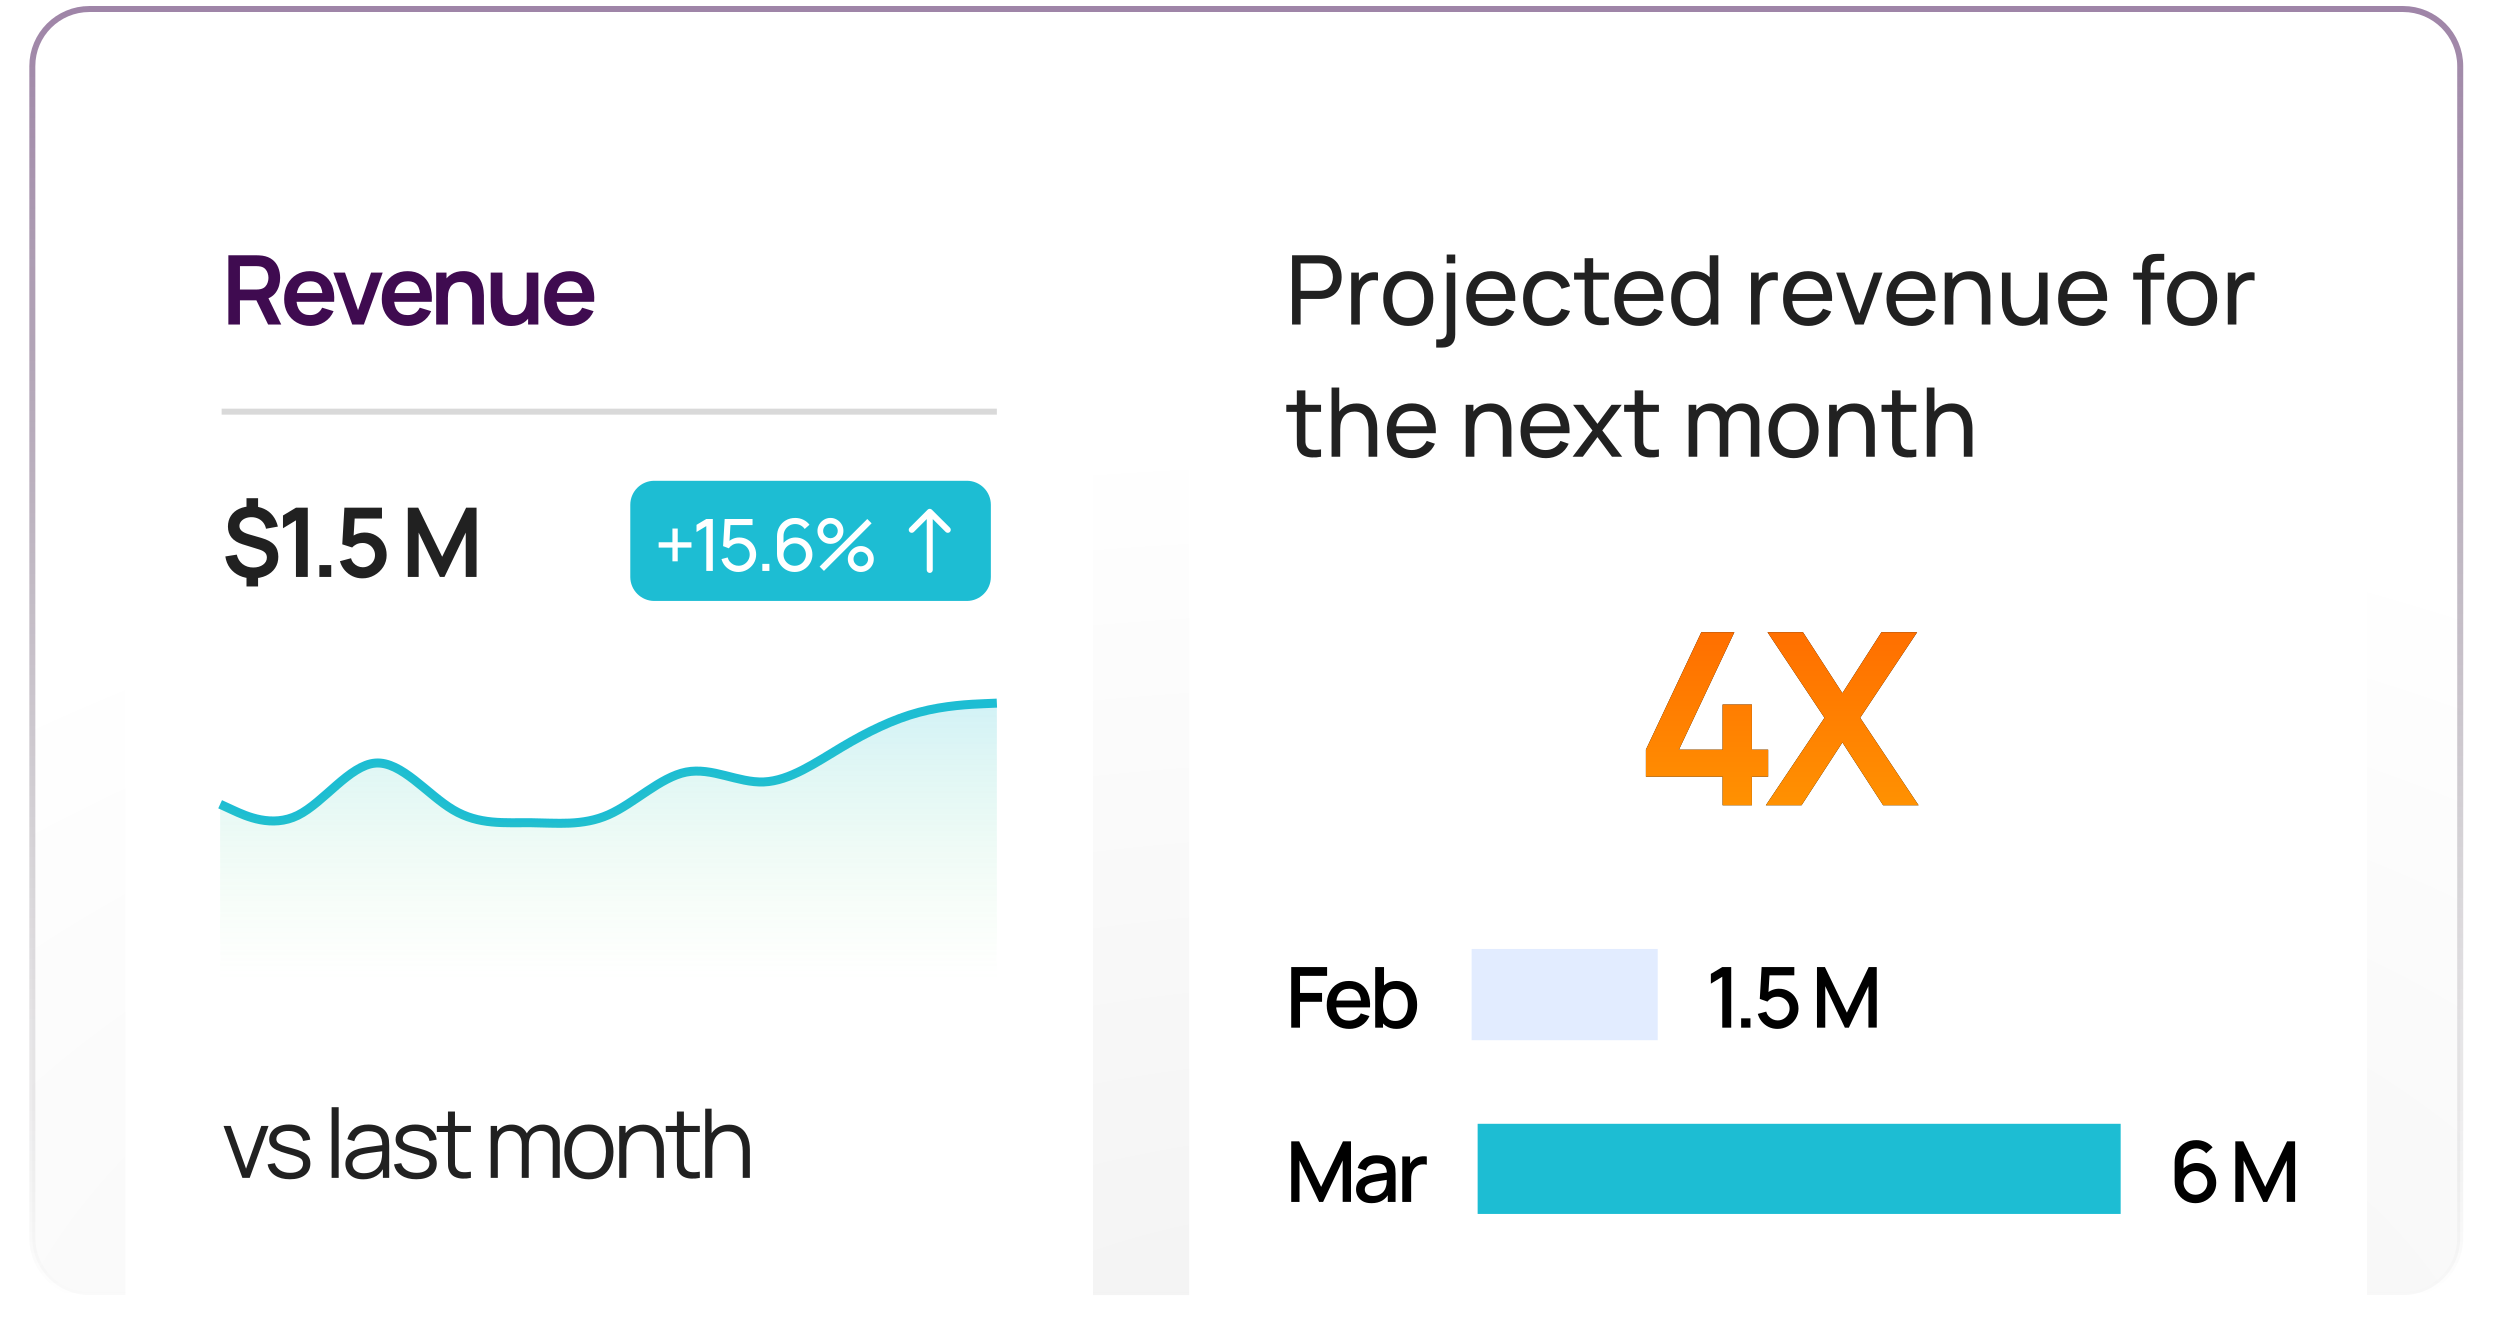 <svg width="416" height="222" viewBox="0 0 416 222" fill="none" xmlns="http://www.w3.org/2000/svg">
<g clip-path="url(#clip0_226_2)">
<path d="M399.879 1.5H14.879C9.633 1.5 5.379 5.753 5.379 11V206C5.379 211.247 9.633 215.5 14.879 215.5H399.879C405.126 215.5 409.379 211.247 409.379 206V11C409.379 5.753 405.126 1.5 399.879 1.5Z" fill="url(#paint0_radial_226_2)"/>
<path d="M399.879 1.5H14.879C9.633 1.5 5.379 5.753 5.379 11V206C5.379 211.247 9.633 215.5 14.879 215.5H399.879C405.126 215.5 409.379 211.247 409.379 206V11C409.379 5.753 405.126 1.5 399.879 1.5Z" stroke="url(#paint1_linear_226_2)"/>
<g filter="url(#filter0_d_226_2)">
<path d="M20.879 27C20.879 21.477 25.357 17 30.879 17H171.879C177.402 17 181.879 21.477 181.879 27V213H20.879V27Z" fill="white"/>
<path d="M37.999 50.001V38.48H42.76C42.871 38.48 43.016 38.486 43.191 38.496C43.367 38.502 43.53 38.518 43.679 38.544C44.346 38.646 44.895 38.867 45.328 39.209C45.765 39.55 46.087 39.982 46.295 40.505C46.509 41.022 46.615 41.598 46.615 42.233C46.615 43.171 46.378 43.979 45.904 44.657C45.429 45.328 44.701 45.745 43.719 45.904L42.895 45.977H39.928V50.001H37.999ZM44.615 50.001L42.343 45.312L44.303 44.88L46.8 50.001H44.615ZM39.928 44.176H42.679C42.786 44.176 42.906 44.171 43.039 44.16C43.173 44.15 43.295 44.129 43.407 44.096C43.727 44.017 43.978 43.875 44.16 43.672C44.346 43.47 44.477 43.24 44.551 42.984C44.632 42.728 44.672 42.478 44.672 42.233C44.672 41.987 44.632 41.736 44.551 41.48C44.477 41.219 44.346 40.987 44.16 40.785C43.978 40.582 43.727 40.441 43.407 40.361C43.295 40.328 43.173 40.31 43.039 40.304C42.906 40.294 42.786 40.288 42.679 40.288H39.928V44.176ZM51.69 50.24C50.815 50.24 50.047 50.051 49.386 49.672C48.725 49.294 48.207 48.769 47.834 48.096C47.466 47.425 47.282 46.651 47.282 45.776C47.282 44.833 47.463 44.014 47.826 43.321C48.189 42.622 48.693 42.081 49.338 41.697C49.983 41.312 50.73 41.12 51.578 41.12C52.474 41.12 53.234 41.331 53.858 41.752C54.487 42.169 54.954 42.758 55.258 43.52C55.562 44.283 55.677 45.182 55.602 46.217H53.69V45.513C53.685 44.574 53.519 43.889 53.194 43.456C52.869 43.025 52.357 42.809 51.658 42.809C50.869 42.809 50.282 43.054 49.898 43.544C49.514 44.03 49.322 44.742 49.322 45.681C49.322 46.555 49.514 47.233 49.898 47.712C50.282 48.193 50.842 48.432 51.578 48.432C52.053 48.432 52.461 48.328 52.802 48.12C53.149 47.907 53.415 47.6 53.602 47.2L55.506 47.776C55.175 48.555 54.663 49.16 53.97 49.593C53.282 50.025 52.522 50.24 51.69 50.24ZM48.714 46.217V44.761H54.658V46.217H48.714ZM58.611 50.001L55.474 41.361H57.403L59.578 47.624L61.746 41.361H63.682L60.547 50.001H58.611ZM67.934 50.24C67.059 50.24 66.291 50.051 65.63 49.672C64.968 49.294 64.451 48.769 64.078 48.096C63.71 47.425 63.526 46.651 63.526 45.776C63.526 44.833 63.707 44.014 64.07 43.321C64.432 42.622 64.936 42.081 65.582 41.697C66.227 41.312 66.974 41.12 67.822 41.12C68.718 41.12 69.478 41.331 70.102 41.752C70.731 42.169 71.198 42.758 71.502 43.52C71.806 44.283 71.92 45.182 71.846 46.217H69.934V45.513C69.928 44.574 69.763 43.889 69.438 43.456C69.112 43.025 68.6 42.809 67.902 42.809C67.112 42.809 66.526 43.054 66.142 43.544C65.758 44.03 65.566 44.742 65.566 45.681C65.566 46.555 65.758 47.233 66.142 47.712C66.526 48.193 67.086 48.432 67.822 48.432C68.296 48.432 68.704 48.328 69.046 48.12C69.392 47.907 69.659 47.6 69.846 47.2L71.75 47.776C71.419 48.555 70.907 49.16 70.214 49.593C69.526 50.025 68.766 50.24 67.934 50.24ZM64.958 46.217V44.761H70.902V46.217H64.958ZM78.572 50.001V45.84C78.572 45.569 78.554 45.267 78.516 44.937C78.479 44.606 78.391 44.288 78.252 43.984C78.119 43.675 77.916 43.422 77.644 43.224C77.378 43.027 77.015 42.928 76.556 42.928C76.311 42.928 76.068 42.968 75.828 43.048C75.588 43.129 75.37 43.267 75.172 43.465C74.98 43.657 74.826 43.923 74.708 44.264C74.591 44.6 74.532 45.032 74.532 45.56L73.388 45.072C73.388 44.337 73.53 43.67 73.812 43.072C74.1 42.475 74.522 42.001 75.076 41.648C75.631 41.291 76.314 41.112 77.124 41.112C77.764 41.112 78.292 41.219 78.708 41.432C79.124 41.646 79.455 41.918 79.7 42.248C79.946 42.579 80.127 42.931 80.244 43.304C80.362 43.678 80.436 44.032 80.468 44.368C80.506 44.699 80.524 44.968 80.524 45.176V50.001H78.572ZM72.58 50.001V41.361H74.3V44.041H74.532V50.001H72.58ZM85.052 50.248C84.412 50.248 83.884 50.142 83.468 49.928C83.052 49.715 82.721 49.443 82.476 49.112C82.231 48.782 82.049 48.43 81.932 48.056C81.815 47.683 81.737 47.331 81.7 47.001C81.668 46.664 81.652 46.392 81.652 46.184V41.361H83.604V45.52C83.604 45.787 83.623 46.089 83.66 46.425C83.697 46.755 83.783 47.075 83.916 47.385C84.055 47.688 84.257 47.939 84.524 48.136C84.796 48.334 85.161 48.432 85.62 48.432C85.865 48.432 86.108 48.392 86.348 48.312C86.588 48.233 86.804 48.096 86.996 47.904C87.193 47.707 87.351 47.438 87.468 47.096C87.585 46.755 87.644 46.323 87.644 45.8L88.788 46.288C88.788 47.025 88.644 47.691 88.356 48.288C88.073 48.886 87.655 49.363 87.1 49.721C86.545 50.072 85.863 50.248 85.052 50.248ZM87.876 50.001V47.321H87.644V41.361H89.58V50.001H87.876ZM94.956 50.24C94.081 50.24 93.313 50.051 92.652 49.672C91.99 49.294 91.473 48.769 91.1 48.096C90.732 47.425 90.548 46.651 90.548 45.776C90.548 44.833 90.729 44.014 91.092 43.321C91.454 42.622 91.958 42.081 92.604 41.697C93.249 41.312 93.996 41.12 94.844 41.12C95.74 41.12 96.5 41.331 97.124 41.752C97.753 42.169 98.22 42.758 98.524 43.52C98.828 44.283 98.942 45.182 98.868 46.217H96.956V45.513C96.95 44.574 96.785 43.889 96.46 43.456C96.134 43.025 95.622 42.809 94.924 42.809C94.134 42.809 93.548 43.054 93.164 43.544C92.78 44.03 92.588 44.742 92.588 45.681C92.588 46.555 92.78 47.233 93.164 47.712C93.548 48.193 94.108 48.432 94.844 48.432C95.318 48.432 95.726 48.328 96.068 48.12C96.414 47.907 96.681 47.6 96.868 47.2L98.772 47.776C98.441 48.555 97.929 49.16 97.236 49.593C96.548 50.025 95.788 50.24 94.956 50.24ZM91.98 46.217V44.761H97.924V46.217H91.98Z" fill="#3F0B50"/>
<path d="M36.879 64.5H165.879" stroke="#D9D9D9"/>
<path d="M41.016 93.593V91.697H42.944V93.593H41.016ZM41.016 80.793V78.897H42.944V80.793H41.016ZM42.024 92.24C41.213 92.24 40.488 92.091 39.848 91.793C39.208 91.493 38.682 91.073 38.272 90.528C37.866 89.984 37.608 89.34 37.496 88.593L39.4 88.288C39.549 88.945 39.869 89.468 40.36 89.856C40.856 90.24 41.448 90.433 42.136 90.433C42.797 90.433 43.341 90.278 43.768 89.969C44.194 89.653 44.408 89.257 44.408 88.776C44.408 88.441 44.306 88.168 44.104 87.96C43.901 87.748 43.576 87.572 43.128 87.433L40.352 86.569C38.736 86.067 37.928 85.085 37.928 83.624C37.928 82.942 38.09 82.347 38.416 81.841C38.746 81.329 39.21 80.936 39.808 80.665C40.405 80.387 41.109 80.251 41.92 80.257C42.672 80.262 43.341 80.398 43.928 80.665C44.52 80.931 45.01 81.316 45.4 81.817C45.794 82.317 46.074 82.921 46.24 83.624L44.264 83.984C44.189 83.606 44.042 83.272 43.824 82.984C43.605 82.697 43.33 82.472 43 82.312C42.669 82.153 42.301 82.067 41.896 82.056C41.506 82.052 41.157 82.112 40.848 82.24C40.538 82.364 40.293 82.54 40.112 82.769C39.93 82.993 39.84 83.246 39.84 83.528C39.84 83.844 39.965 84.112 40.216 84.337C40.472 84.561 40.874 84.752 41.424 84.912L43.496 85.513C44.493 85.8 45.21 86.192 45.648 86.689C46.09 87.18 46.312 87.832 46.312 88.648C46.312 89.364 46.133 89.99 45.776 90.528C45.418 91.067 44.917 91.489 44.272 91.793C43.626 92.091 42.877 92.24 42.024 92.24ZM49.246 92.001V82.585L47.087 83.904V81.776L49.246 80.481H51.215V92.001H49.246ZM53.142 92.001V90.025H55.117V92.001H53.142ZM60.297 92.24C59.71 92.24 59.163 92.121 58.657 91.88C58.15 91.635 57.713 91.299 57.345 90.873C56.982 90.445 56.721 89.95 56.561 89.385L58.417 88.888C58.492 89.198 58.627 89.465 58.825 89.689C59.028 89.912 59.262 90.085 59.529 90.209C59.801 90.332 60.081 90.392 60.369 90.392C60.742 90.392 61.084 90.302 61.393 90.121C61.702 89.939 61.947 89.697 62.129 89.392C62.31 89.084 62.401 88.742 62.401 88.368C62.401 87.996 62.307 87.656 62.121 87.353C61.94 87.043 61.694 86.8 61.385 86.624C61.075 86.444 60.737 86.353 60.369 86.353C59.926 86.353 59.558 86.433 59.265 86.593C58.977 86.752 58.755 86.924 58.601 87.105L56.953 86.576L57.305 80.481H63.561V82.288H58.337L59.057 81.609L58.801 85.849L58.449 85.416C58.748 85.144 59.094 84.942 59.489 84.808C59.883 84.675 60.265 84.609 60.633 84.609C61.353 84.609 61.99 84.773 62.545 85.105C63.105 85.43 63.542 85.876 63.857 86.441C64.177 87.005 64.337 87.648 64.337 88.368C64.337 89.088 64.15 89.742 63.777 90.329C63.404 90.909 62.91 91.374 62.297 91.721C61.689 92.067 61.022 92.24 60.297 92.24ZM67.859 92.001V80.481H69.595L73.579 88.641L77.563 80.481H79.299V92.001H77.499V84.617L73.963 92.001H73.195L69.667 84.617V92.001H67.859Z" fill="#212121"/>
<path d="M160.879 76H108.879C106.67 76 104.879 77.791 104.879 80V92C104.879 94.209 106.67 96 108.879 96H160.879C163.088 96 164.879 94.209 164.879 92V80C164.879 77.791 163.088 76 160.879 76Z" fill="#1DBDD3"/>
<path d="M111.891 89.41V87.118H109.599V86.236H111.891V83.95H112.773V86.236H115.059V87.118H112.773V89.41H111.891ZM117.528 91V83.542L115.902 84.526V83.332L117.528 82.36H118.614V91H117.528ZM122.853 91.18C122.409 91.18 121.995 91.088 121.611 90.904C121.231 90.72 120.905 90.468 120.633 90.148C120.365 89.824 120.173 89.452 120.057 89.032L121.083 88.756C121.155 89.04 121.283 89.286 121.467 89.494C121.651 89.698 121.865 89.858 122.109 89.974C122.357 90.086 122.615 90.142 122.883 90.142C123.235 90.142 123.551 90.058 123.831 89.89C124.115 89.718 124.339 89.492 124.503 89.212C124.667 88.928 124.749 88.618 124.749 88.282C124.749 87.934 124.663 87.62 124.491 87.34C124.323 87.056 124.097 86.832 123.813 86.668C123.529 86.504 123.219 86.422 122.883 86.422C122.503 86.422 122.177 86.502 121.905 86.662C121.637 86.818 121.425 87.01 121.269 87.238L120.321 86.878L120.585 82.36H125.223V83.374H121.101L121.575 82.93L121.353 86.548L121.119 86.242C121.359 85.986 121.645 85.788 121.977 85.648C122.313 85.508 122.655 85.438 123.003 85.438C123.539 85.438 124.019 85.564 124.443 85.816C124.867 86.064 125.203 86.404 125.451 86.836C125.699 87.264 125.823 87.746 125.823 88.282C125.823 88.814 125.687 89.3 125.415 89.74C125.143 90.176 124.781 90.526 124.329 90.79C123.881 91.05 123.389 91.18 122.853 91.18ZM126.85 91V89.824H128.026V91H126.85ZM132.238 91.18C131.69 91.18 131.192 91.048 130.744 90.784C130.3 90.52 129.946 90.16 129.682 89.704C129.422 89.244 129.292 88.726 129.292 88.15V85.276C129.292 84.672 129.422 84.138 129.682 83.674C129.946 83.206 130.306 82.842 130.762 82.582C131.222 82.318 131.746 82.186 132.334 82.186C132.81 82.186 133.252 82.284 133.66 82.48C134.072 82.672 134.418 82.95 134.698 83.314L133.9 84.022C133.728 83.77 133.504 83.57 133.228 83.422C132.952 83.274 132.654 83.2 132.334 83.2C131.954 83.2 131.616 83.292 131.32 83.476C131.028 83.656 130.798 83.896 130.63 84.196C130.462 84.492 130.378 84.812 130.378 85.156V86.89L130.144 86.626C130.396 86.266 130.716 85.978 131.104 85.762C131.492 85.546 131.912 85.438 132.364 85.438C132.9 85.438 133.38 85.564 133.804 85.816C134.232 86.068 134.568 86.41 134.812 86.842C135.06 87.27 135.184 87.752 135.184 88.288C135.184 88.824 135.05 89.31 134.782 89.746C134.514 90.182 134.156 90.53 133.708 90.79C133.264 91.05 132.774 91.18 132.238 91.18ZM132.238 90.148C132.582 90.148 132.896 90.066 133.18 89.902C133.464 89.734 133.688 89.51 133.852 89.23C134.02 88.946 134.104 88.632 134.104 88.288C134.104 87.944 134.02 87.63 133.852 87.346C133.688 87.062 133.464 86.838 133.18 86.674C132.9 86.506 132.588 86.422 132.244 86.422C131.9 86.422 131.586 86.506 131.302 86.674C131.022 86.838 130.798 87.062 130.63 87.346C130.462 87.63 130.378 87.944 130.378 88.288C130.378 88.628 130.46 88.94 130.624 89.224C130.792 89.504 131.016 89.728 131.296 89.896C131.58 90.064 131.894 90.148 132.238 90.148ZM137.105 91L136.385 90.28L144.317 82.36L145.037 83.08L137.105 91ZM143.237 91.18C142.841 91.18 142.479 91.084 142.151 90.892C141.827 90.696 141.567 90.436 141.371 90.112C141.175 89.784 141.077 89.42 141.077 89.02C141.077 88.628 141.177 88.268 141.377 87.94C141.577 87.612 141.841 87.35 142.169 87.154C142.497 86.958 142.853 86.86 143.237 86.86C143.633 86.86 143.995 86.958 144.323 87.154C144.651 87.346 144.911 87.606 145.103 87.934C145.299 88.258 145.397 88.62 145.397 89.02C145.397 89.42 145.299 89.784 145.103 90.112C144.911 90.436 144.651 90.696 144.323 90.892C143.995 91.084 143.633 91.18 143.237 91.18ZM143.237 90.238C143.457 90.238 143.659 90.182 143.843 90.07C144.031 89.958 144.179 89.81 144.287 89.626C144.399 89.442 144.455 89.24 144.455 89.02C144.455 88.8 144.399 88.598 144.287 88.414C144.179 88.226 144.031 88.078 143.843 87.97C143.659 87.858 143.457 87.802 143.237 87.802C143.017 87.802 142.815 87.858 142.631 87.97C142.447 88.078 142.299 88.226 142.187 88.414C142.075 88.598 142.019 88.8 142.019 89.02C142.019 89.24 142.075 89.442 142.187 89.626C142.299 89.81 142.447 89.958 142.631 90.07C142.815 90.182 143.017 90.238 143.237 90.238ZM138.185 86.5C137.789 86.5 137.427 86.404 137.099 86.212C136.771 86.016 136.509 85.756 136.313 85.432C136.121 85.104 136.025 84.74 136.025 84.34C136.025 83.948 136.125 83.588 136.325 83.26C136.525 82.932 136.789 82.67 137.117 82.474C137.445 82.278 137.801 82.18 138.185 82.18C138.581 82.18 138.941 82.278 139.265 82.474C139.593 82.666 139.855 82.926 140.051 83.254C140.247 83.578 140.345 83.94 140.345 84.34C140.345 84.74 140.247 85.104 140.051 85.432C139.855 85.756 139.593 86.016 139.265 86.212C138.941 86.404 138.581 86.5 138.185 86.5ZM138.185 85.558C138.405 85.558 138.607 85.502 138.791 85.39C138.979 85.278 139.127 85.13 139.235 84.946C139.347 84.762 139.403 84.56 139.403 84.34C139.403 84.12 139.347 83.918 139.235 83.734C139.127 83.546 138.979 83.398 138.791 83.29C138.607 83.178 138.405 83.122 138.185 83.122C137.965 83.122 137.763 83.178 137.579 83.29C137.395 83.398 137.247 83.546 137.135 83.734C137.023 83.918 136.967 84.12 136.967 84.34C136.967 84.56 137.023 84.762 137.135 84.946C137.247 85.13 137.395 85.278 137.579 85.39C137.763 85.502 137.965 85.558 138.185 85.558Z" fill="white"/>
<path d="M151.359 83.81L154.356 80.813C154.533 80.636 154.811 80.62 155.006 80.765L155.062 80.813L158.066 83.809C158.261 84.005 158.262 84.321 158.066 84.517C157.889 84.694 157.611 84.711 157.416 84.566L157.359 84.517L155.211 82.373V90.837C155.211 91.09 155.023 91.299 154.779 91.332L154.711 91.337C154.458 91.337 154.249 91.149 154.216 90.904L154.211 90.837V82.371L152.066 84.517C151.889 84.694 151.611 84.711 151.415 84.565L151.359 84.517C151.182 84.339 151.166 84.062 151.311 83.866L151.359 83.81Z" fill="white"/>
<path d="M36.629 129.826L38.784 130.818C40.938 131.81 45.246 133.794 49.554 131.669C53.863 129.544 58.171 123.309 62.479 122.976C66.788 122.642 71.096 128.211 75.404 130.764C79.713 133.318 84.021 132.858 88.329 132.898C92.638 132.939 96.946 133.481 101.254 131.576C105.563 129.671 109.871 125.319 114.179 124.475C118.488 123.631 122.796 126.295 127.104 126.115C131.413 125.934 135.721 122.91 140.029 120.342C144.338 117.775 148.646 115.665 152.954 114.518C157.263 113.37 161.571 113.185 163.725 113.093L165.879 113" stroke="#1DBDD3" stroke-width="1.5"/>
<path d="M38.784 130.749L36.629 129.761V159H165.879V113L163.725 113.092C161.571 113.184 157.263 113.369 152.954 114.512C148.646 115.655 144.338 117.757 140.029 120.314C135.721 122.871 131.413 125.884 127.104 126.064C122.796 126.244 118.488 123.59 114.179 124.43C109.871 125.271 105.563 129.606 101.254 131.504C96.946 133.402 92.638 132.862 88.329 132.821C84.021 132.781 79.713 133.24 75.404 130.696C71.096 128.152 66.788 122.605 62.479 122.937C58.171 123.269 53.863 129.48 49.554 131.597C45.246 133.714 40.938 131.738 38.784 130.749Z" fill="url(#paint2_linear_226_2)"/>
<path d="M40.335 192L37.199 183.36H38.391L40.943 190.464L43.479 183.36H44.687L41.551 192H40.335ZM48.236 192.232C47.222 192.232 46.388 192.013 45.732 191.576C45.081 191.139 44.681 190.531 44.532 189.752L45.732 189.552C45.86 190.043 46.15 190.435 46.604 190.728C47.062 191.016 47.628 191.16 48.3 191.16C48.956 191.16 49.473 191.024 49.852 190.752C50.23 190.475 50.42 190.099 50.42 189.624C50.42 189.357 50.358 189.141 50.236 188.976C50.118 188.805 49.876 188.648 49.508 188.504C49.14 188.36 48.59 188.189 47.86 187.992C47.076 187.779 46.462 187.565 46.02 187.352C45.577 187.139 45.262 186.893 45.076 186.616C44.889 186.333 44.796 185.989 44.796 185.584C44.796 185.093 44.934 184.664 45.212 184.296C45.489 183.923 45.873 183.635 46.364 183.432C46.854 183.224 47.425 183.12 48.076 183.12C48.726 183.12 49.308 183.227 49.82 183.44C50.337 183.648 50.753 183.941 51.068 184.32C51.382 184.699 51.569 185.139 51.628 185.64L50.428 185.856C50.348 185.349 50.094 184.949 49.668 184.656C49.246 184.357 48.71 184.203 48.06 184.192C47.446 184.176 46.948 184.293 46.564 184.544C46.18 184.789 45.988 185.117 45.988 185.528C45.988 185.757 46.057 185.955 46.196 186.12C46.334 186.28 46.585 186.432 46.948 186.576C47.316 186.72 47.838 186.877 48.516 187.048C49.31 187.251 49.934 187.464 50.388 187.688C50.841 187.912 51.164 188.176 51.356 188.48C51.548 188.784 51.644 189.16 51.644 189.608C51.644 190.424 51.34 191.067 50.732 191.536C50.129 192 49.297 192.232 48.236 192.232ZM55.181 192V180.24H56.357V192H55.181ZM60.427 192.24C59.777 192.24 59.23 192.123 58.787 191.888C58.35 191.653 58.022 191.341 57.803 190.952C57.585 190.563 57.475 190.139 57.475 189.68C57.475 189.211 57.569 188.811 57.755 188.48C57.947 188.144 58.206 187.869 58.531 187.656C58.862 187.443 59.243 187.28 59.675 187.168C60.113 187.061 60.595 186.968 61.123 186.888C61.657 186.803 62.177 186.731 62.683 186.672C63.195 186.608 63.643 186.547 64.027 186.488L63.611 186.744C63.627 185.891 63.462 185.259 63.115 184.848C62.769 184.437 62.166 184.232 61.307 184.232C60.715 184.232 60.214 184.365 59.803 184.632C59.398 184.899 59.113 185.32 58.947 185.896L57.803 185.56C58.001 184.787 58.398 184.187 58.995 183.76C59.593 183.333 60.369 183.12 61.323 183.12C62.113 183.12 62.782 183.269 63.331 183.568C63.886 183.861 64.278 184.288 64.507 184.848C64.614 185.099 64.683 185.379 64.715 185.688C64.747 185.997 64.763 186.312 64.763 186.632V192H63.715V189.832L64.019 189.96C63.726 190.701 63.27 191.267 62.651 191.656C62.033 192.045 61.291 192.24 60.427 192.24ZM60.563 191.224C61.113 191.224 61.593 191.125 62.003 190.928C62.414 190.731 62.745 190.461 62.995 190.12C63.246 189.773 63.409 189.384 63.483 188.952C63.547 188.675 63.582 188.371 63.587 188.04C63.593 187.704 63.595 187.453 63.595 187.288L64.043 187.52C63.643 187.573 63.209 187.627 62.739 187.68C62.275 187.733 61.817 187.795 61.363 187.864C60.915 187.933 60.51 188.016 60.147 188.112C59.902 188.181 59.665 188.28 59.435 188.408C59.206 188.531 59.017 188.696 58.867 188.904C58.723 189.112 58.651 189.371 58.651 189.68C58.651 189.931 58.713 190.173 58.835 190.408C58.963 190.643 59.166 190.837 59.443 190.992C59.726 191.147 60.099 191.224 60.563 191.224ZM69.27 192.232C68.257 192.232 67.422 192.013 66.766 191.576C66.115 191.139 65.715 190.531 65.566 189.752L66.766 189.552C66.894 190.043 67.185 190.435 67.638 190.728C68.097 191.016 68.662 191.16 69.334 191.16C69.99 191.16 70.507 191.024 70.886 190.752C71.265 190.475 71.454 190.099 71.454 189.624C71.454 189.357 71.393 189.141 71.27 188.976C71.153 188.805 70.91 188.648 70.542 188.504C70.174 188.36 69.625 188.189 68.894 187.992C68.11 187.779 67.497 187.565 67.054 187.352C66.611 187.139 66.297 186.893 66.11 186.616C65.923 186.333 65.83 185.989 65.83 185.584C65.83 185.093 65.969 184.664 66.246 184.296C66.523 183.923 66.907 183.635 67.398 183.432C67.889 183.224 68.459 183.12 69.11 183.12C69.761 183.12 70.342 183.227 70.854 183.44C71.371 183.648 71.787 183.941 72.102 184.32C72.417 184.699 72.603 185.139 72.662 185.64L71.462 185.856C71.382 185.349 71.129 184.949 70.702 184.656C70.281 184.357 69.745 184.203 69.094 184.192C68.481 184.176 67.982 184.293 67.598 184.544C67.214 184.789 67.022 185.117 67.022 185.528C67.022 185.757 67.091 185.955 67.23 186.12C67.369 186.28 67.619 186.432 67.982 186.576C68.35 186.72 68.873 186.877 69.55 187.048C70.345 187.251 70.969 187.464 71.422 187.688C71.875 187.912 72.198 188.176 72.39 188.48C72.582 188.784 72.678 189.16 72.678 189.608C72.678 190.424 72.374 191.067 71.766 191.536C71.163 192 70.331 192.232 69.27 192.232ZM78.356 192C77.871 192.101 77.391 192.141 76.916 192.12C76.447 192.099 76.026 191.997 75.652 191.816C75.284 191.635 75.004 191.352 74.812 190.968C74.658 190.648 74.572 190.325 74.556 190C74.546 189.669 74.54 189.293 74.54 188.872V180.96H75.708V188.824C75.708 189.187 75.711 189.491 75.716 189.736C75.727 189.976 75.783 190.189 75.884 190.376C76.076 190.733 76.38 190.947 76.796 191.016C77.218 191.085 77.738 191.069 78.356 190.968V192ZM72.692 184.368V183.36H78.356V184.368H72.692ZM91.966 192L91.974 186.328C91.974 185.661 91.787 185.139 91.414 184.76C91.046 184.376 90.577 184.184 90.006 184.184C89.681 184.184 89.363 184.259 89.054 184.408C88.745 184.557 88.489 184.797 88.286 185.128C88.089 185.459 87.99 185.891 87.99 186.424L87.294 186.224C87.278 185.605 87.398 185.064 87.654 184.6C87.915 184.136 88.273 183.776 88.726 183.52C89.185 183.259 89.702 183.128 90.278 183.128C91.147 183.128 91.843 183.397 92.366 183.936C92.889 184.469 93.15 185.192 93.15 186.104L93.142 192H91.966ZM81.654 192V183.36H82.71V185.488H82.838V192H81.654ZM86.822 192L86.83 186.408C86.83 185.72 86.646 185.179 86.278 184.784C85.915 184.384 85.435 184.184 84.838 184.184C84.241 184.184 83.758 184.389 83.39 184.8C83.022 185.205 82.838 185.747 82.838 186.424L82.134 186.04C82.134 185.485 82.265 184.989 82.526 184.552C82.787 184.109 83.145 183.763 83.598 183.512C84.051 183.256 84.566 183.128 85.142 183.128C85.691 183.128 86.179 183.245 86.606 183.48C87.038 183.715 87.377 184.056 87.622 184.504C87.867 184.952 87.99 185.496 87.99 186.136L87.982 192H86.822ZM97.986 192.24C97.127 192.24 96.394 192.045 95.786 191.656C95.178 191.267 94.711 190.728 94.386 190.04C94.06 189.352 93.898 188.563 93.898 187.672C93.898 186.765 94.063 185.971 94.394 185.288C94.724 184.605 95.194 184.075 95.802 183.696C96.415 183.312 97.143 183.12 97.986 183.12C98.85 183.12 99.586 183.315 100.194 183.704C100.807 184.088 101.274 184.624 101.594 185.312C101.919 185.995 102.082 186.781 102.082 187.672C102.082 188.579 101.919 189.376 101.594 190.064C101.268 190.747 100.799 191.28 100.186 191.664C99.572 192.048 98.839 192.24 97.986 192.24ZM97.986 191.112C98.946 191.112 99.66 190.795 100.13 190.16C100.599 189.52 100.834 188.691 100.834 187.672C100.834 186.627 100.596 185.795 100.122 185.176C99.652 184.557 98.94 184.248 97.986 184.248C97.34 184.248 96.807 184.395 96.386 184.688C95.97 184.976 95.658 185.379 95.45 185.896C95.247 186.408 95.146 187 95.146 187.672C95.146 188.712 95.386 189.547 95.866 190.176C96.346 190.8 97.052 191.112 97.986 191.112ZM109.286 192V187.592C109.286 187.112 109.241 186.672 109.15 186.272C109.06 185.867 108.913 185.515 108.71 185.216C108.513 184.912 108.254 184.677 107.934 184.512C107.62 184.347 107.236 184.264 106.782 184.264C106.366 184.264 105.998 184.336 105.678 184.48C105.364 184.624 105.097 184.832 104.878 185.104C104.665 185.371 104.502 185.696 104.39 186.08C104.278 186.464 104.222 186.901 104.222 187.392L103.39 187.208C103.39 186.323 103.545 185.579 103.854 184.976C104.164 184.373 104.59 183.917 105.134 183.608C105.678 183.299 106.302 183.144 107.006 183.144C107.524 183.144 107.974 183.224 108.358 183.384C108.748 183.544 109.076 183.76 109.342 184.032C109.614 184.304 109.833 184.616 109.998 184.968C110.164 185.315 110.284 185.685 110.358 186.08C110.433 186.469 110.47 186.859 110.47 187.248V192H109.286ZM103.038 192V183.36H104.102V185.488H104.222V192H103.038ZM116.45 192C115.965 192.101 115.485 192.141 115.01 192.12C114.541 192.099 114.12 191.997 113.746 191.816C113.378 191.635 113.098 191.352 112.906 190.968C112.752 190.648 112.666 190.325 112.65 190C112.64 189.669 112.634 189.293 112.634 188.872V180.96H113.802V188.824C113.802 189.187 113.805 189.491 113.81 189.736C113.821 189.976 113.877 190.189 113.978 190.376C114.17 190.733 114.474 190.947 114.89 191.016C115.312 191.085 115.832 191.069 116.45 190.968V192ZM110.786 184.368V183.36H116.45V184.368H110.786ZM123.593 192V187.592C123.593 187.112 123.547 186.672 123.457 186.272C123.366 185.867 123.219 185.515 123.017 185.216C122.819 184.912 122.561 184.677 122.241 184.512C121.926 184.347 121.542 184.264 121.089 184.264C120.673 184.264 120.305 184.336 119.985 184.48C119.67 184.624 119.403 184.832 119.185 185.104C118.971 185.371 118.809 185.696 118.697 186.08C118.585 186.464 118.529 186.901 118.529 187.392L117.697 187.208C117.697 186.323 117.851 185.579 118.161 184.976C118.47 184.373 118.897 183.917 119.441 183.608C119.985 183.299 120.609 183.144 121.313 183.144C121.83 183.144 122.281 183.224 122.665 183.384C123.054 183.544 123.382 183.76 123.649 184.032C123.921 184.304 124.139 184.616 124.305 184.968C124.47 185.315 124.59 185.685 124.665 186.08C124.739 186.469 124.777 186.859 124.777 187.248V192H123.593ZM117.345 192V180.48H118.409V186.984H118.529V192H117.345Z" fill="#212121"/>
</g>
<g filter="url(#filter1_d_226_2)">
<path d="M197.879 27C197.879 21.477 202.357 17 207.879 17H383.879C389.402 17 393.879 21.477 393.879 27V216H197.879V27Z" fill="white"/>
<path d="M214.999 50V38.48H219.551C219.663 38.48 219.797 38.486 219.951 38.496C220.106 38.502 220.255 38.517 220.399 38.544C221.023 38.64 221.546 38.853 221.967 39.184C222.394 39.515 222.714 39.934 222.927 40.44C223.141 40.941 223.247 41.499 223.247 42.112C223.247 42.72 223.138 43.278 222.919 43.784C222.706 44.285 222.386 44.704 221.959 45.04C221.538 45.371 221.018 45.584 220.399 45.68C220.255 45.702 220.106 45.718 219.951 45.728C219.797 45.739 219.663 45.744 219.551 45.744H216.423V50H214.999ZM216.423 44.392H219.503C219.605 44.392 219.719 44.387 219.847 44.376C219.981 44.365 220.106 44.347 220.223 44.32C220.591 44.235 220.89 44.08 221.119 43.856C221.354 43.627 221.525 43.36 221.631 43.056C221.738 42.747 221.791 42.432 221.791 42.112C221.791 41.792 221.738 41.48 221.631 41.176C221.525 40.867 221.354 40.597 221.119 40.368C220.89 40.139 220.591 39.984 220.223 39.904C220.106 39.872 219.981 39.853 219.847 39.848C219.719 39.837 219.605 39.832 219.503 39.832H216.423V44.392ZM224.843 50V41.36H226.115V43.448L225.907 43.176C226.008 42.91 226.139 42.664 226.299 42.44C226.464 42.216 226.648 42.032 226.851 41.888C227.075 41.707 227.328 41.568 227.611 41.472C227.894 41.376 228.182 41.32 228.475 41.304C228.768 41.283 229.043 41.301 229.299 41.36V42.696C229 42.616 228.672 42.595 228.315 42.632C227.958 42.669 227.627 42.8 227.323 43.024C227.046 43.221 226.83 43.462 226.675 43.744C226.526 44.027 226.422 44.334 226.363 44.664C226.304 44.989 226.275 45.323 226.275 45.664V50H224.843ZM234.336 50.24C233.477 50.24 232.736 50.045 232.112 49.656C231.493 49.267 231.016 48.728 230.68 48.04C230.344 47.352 230.176 46.563 230.176 45.672C230.176 44.766 230.346 43.971 230.688 43.288C231.029 42.605 231.512 42.075 232.136 41.696C232.76 41.312 233.493 41.12 234.336 41.12C235.2 41.12 235.944 41.315 236.568 41.704C237.192 42.088 237.669 42.624 238 43.312C238.336 43.995 238.504 44.782 238.504 45.672C238.504 46.574 238.336 47.368 238 48.056C237.664 48.739 237.184 49.275 236.56 49.664C235.936 50.048 235.194 50.24 234.336 50.24ZM234.336 48.888C235.232 48.888 235.898 48.59 236.336 47.992C236.773 47.395 236.992 46.621 236.992 45.672C236.992 44.696 236.77 43.92 236.328 43.344C235.885 42.763 235.221 42.472 234.336 42.472C233.733 42.472 233.237 42.608 232.848 42.88C232.458 43.152 232.168 43.528 231.976 44.008C231.784 44.488 231.688 45.043 231.688 45.672C231.688 46.643 231.912 47.422 232.36 48.008C232.808 48.595 233.466 48.888 234.336 48.888ZM238.985 53.84V52.48H239.449C239.865 52.48 240.182 52.376 240.401 52.168C240.62 51.96 240.729 51.63 240.729 51.176V41.36H242.153V51.664C242.153 52.373 241.969 52.912 241.601 53.28C241.238 53.654 240.7 53.84 239.985 53.84H238.985ZM240.729 39.832V38.36H242.153V39.832H240.729ZM248.212 50.24C247.364 50.24 246.623 50.053 245.988 49.68C245.359 49.301 244.868 48.776 244.516 48.104C244.164 47.427 243.988 46.638 243.988 45.736C243.988 44.792 244.161 43.976 244.508 43.288C244.855 42.595 245.337 42.062 245.956 41.688C246.58 41.309 247.311 41.12 248.148 41.12C249.017 41.12 249.756 41.32 250.364 41.72C250.977 42.12 251.436 42.691 251.74 43.432C252.049 44.173 252.183 45.056 252.14 46.08H250.7V45.568C250.684 44.507 250.468 43.715 250.052 43.192C249.636 42.664 249.017 42.4 248.196 42.4C247.316 42.4 246.647 42.683 246.188 43.248C245.729 43.813 245.5 44.624 245.5 45.68C245.5 46.699 245.729 47.488 246.188 48.048C246.647 48.608 247.3 48.888 248.148 48.888C248.719 48.888 249.215 48.758 249.636 48.496C250.057 48.235 250.388 47.859 250.628 47.368L251.996 47.84C251.66 48.603 251.153 49.195 250.476 49.616C249.804 50.032 249.049 50.24 248.212 50.24ZM245.02 46.08V44.936H251.404V46.08H245.02ZM257.561 50.24C256.687 50.24 255.943 50.045 255.329 49.656C254.721 49.261 254.257 48.72 253.937 48.032C253.617 47.344 253.452 46.56 253.441 45.68C253.452 44.779 253.62 43.987 253.945 43.304C254.276 42.616 254.748 42.08 255.361 41.696C255.975 41.312 256.713 41.12 257.577 41.12C258.489 41.12 259.273 41.344 259.929 41.792C260.591 42.24 261.033 42.853 261.257 43.632L259.849 44.056C259.668 43.555 259.372 43.166 258.961 42.888C258.556 42.611 258.089 42.472 257.561 42.472C256.969 42.472 256.481 42.611 256.097 42.888C255.713 43.16 255.428 43.539 255.241 44.024C255.055 44.504 254.959 45.056 254.953 45.68C254.964 46.64 255.185 47.416 255.617 48.008C256.055 48.595 256.703 48.888 257.561 48.888C258.127 48.888 258.596 48.76 258.969 48.504C259.343 48.243 259.625 47.867 259.817 47.376L261.257 47.752C260.959 48.557 260.492 49.173 259.857 49.6C259.223 50.027 258.457 50.24 257.561 50.24ZM267.714 50C267.202 50.102 266.695 50.142 266.194 50.12C265.698 50.104 265.255 50.005 264.866 49.824C264.477 49.638 264.181 49.349 263.978 48.96C263.807 48.619 263.714 48.275 263.698 47.928C263.687 47.576 263.682 47.179 263.682 46.736V38.96H265.106V46.672C265.106 47.024 265.109 47.325 265.114 47.576C265.125 47.827 265.181 48.043 265.282 48.224C265.474 48.566 265.778 48.766 266.194 48.824C266.615 48.883 267.122 48.867 267.714 48.776V50ZM261.93 42.536V41.36H267.714V42.536H261.93ZM272.853 50.24C272.005 50.24 271.263 50.053 270.629 49.68C269.999 49.301 269.509 48.776 269.157 48.104C268.805 47.427 268.629 46.638 268.629 45.736C268.629 44.792 268.802 43.976 269.149 43.288C269.495 42.595 269.978 42.062 270.597 41.688C271.221 41.309 271.951 41.12 272.789 41.12C273.658 41.12 274.397 41.32 275.005 41.72C275.618 42.12 276.077 42.691 276.381 43.432C276.69 44.173 276.823 45.056 276.781 46.08H275.341V45.568C275.325 44.507 275.109 43.715 274.693 43.192C274.277 42.664 273.658 42.4 272.837 42.4C271.957 42.4 271.287 42.683 270.829 43.248C270.37 43.813 270.141 44.624 270.141 45.68C270.141 46.699 270.37 47.488 270.829 48.048C271.287 48.608 271.941 48.888 272.789 48.888C273.359 48.888 273.855 48.758 274.277 48.496C274.698 48.235 275.029 47.859 275.269 47.368L276.637 47.84C276.301 48.603 275.794 49.195 275.117 49.616C274.445 50.032 273.69 50.24 272.853 50.24ZM269.661 46.08V44.936H276.045V46.08H269.661ZM281.954 50.24C281.149 50.24 280.458 50.04 279.882 49.64C279.306 49.235 278.861 48.688 278.546 48C278.237 47.312 278.082 46.536 278.082 45.672C278.082 44.808 278.237 44.032 278.546 43.344C278.861 42.656 279.306 42.115 279.882 41.72C280.458 41.32 281.146 41.12 281.946 41.12C282.762 41.12 283.447 41.318 284.002 41.712C284.557 42.107 284.975 42.648 285.258 43.336C285.546 44.024 285.69 44.803 285.69 45.672C285.69 46.531 285.546 47.307 285.258 48C284.975 48.688 284.557 49.235 284.002 49.64C283.447 50.04 282.765 50.24 281.954 50.24ZM282.13 48.936C282.711 48.936 283.189 48.797 283.562 48.52C283.935 48.237 284.21 47.851 284.386 47.36C284.567 46.864 284.658 46.301 284.658 45.672C284.658 45.032 284.567 44.469 284.386 43.984C284.21 43.493 283.938 43.112 283.57 42.84C283.202 42.563 282.735 42.424 282.17 42.424C281.583 42.424 281.098 42.568 280.714 42.856C280.335 43.144 280.053 43.533 279.866 44.024C279.685 44.515 279.594 45.064 279.594 45.672C279.594 46.285 279.687 46.84 279.874 47.336C280.061 47.827 280.341 48.216 280.714 48.504C281.093 48.792 281.565 48.936 282.13 48.936ZM284.658 50V43.64H284.498V38.48H285.93V50H284.658ZM291.374 50V41.36H292.646V43.448L292.438 43.176C292.54 42.91 292.67 42.664 292.83 42.44C292.996 42.216 293.18 42.032 293.382 41.888C293.606 41.707 293.86 41.568 294.142 41.472C294.425 41.376 294.713 41.32 295.006 41.304C295.3 41.283 295.574 41.301 295.83 41.36V42.696C295.532 42.616 295.204 42.595 294.846 42.632C294.489 42.669 294.158 42.8 293.854 43.024C293.577 43.221 293.361 43.462 293.206 43.744C293.057 44.027 292.953 44.334 292.894 44.664C292.836 44.989 292.806 45.323 292.806 45.664V50H291.374ZM300.931 50.24C300.083 50.24 299.342 50.053 298.707 49.68C298.078 49.301 297.587 48.776 297.235 48.104C296.883 47.427 296.707 46.638 296.707 45.736C296.707 44.792 296.88 43.976 297.227 43.288C297.574 42.595 298.056 42.062 298.675 41.688C299.299 41.309 300.03 41.12 300.867 41.12C301.736 41.12 302.475 41.32 303.083 41.72C303.696 42.12 304.155 42.691 304.459 43.432C304.768 44.173 304.902 45.056 304.859 46.08H303.419V45.568C303.403 44.507 303.187 43.715 302.771 43.192C302.355 42.664 301.736 42.4 300.915 42.4C300.035 42.4 299.366 42.683 298.907 43.248C298.448 43.813 298.219 44.624 298.219 45.68C298.219 46.699 298.448 47.488 298.907 48.048C299.366 48.608 300.019 48.888 300.867 48.888C301.438 48.888 301.934 48.758 302.355 48.496C302.776 48.235 303.107 47.859 303.347 47.368L304.715 47.84C304.379 48.603 303.872 49.195 303.195 49.616C302.523 50.032 301.768 50.24 300.931 50.24ZM297.739 46.08V44.936H304.123V46.08H297.739ZM308.664 50L305.528 41.36H306.968L309.392 48.184L311.808 41.36H313.256L310.12 50H308.664ZM318.134 50.24C317.286 50.24 316.545 50.053 315.91 49.68C315.281 49.301 314.79 48.776 314.438 48.104C314.086 47.427 313.91 46.638 313.91 45.736C313.91 44.792 314.083 43.976 314.43 43.288C314.777 42.595 315.259 42.062 315.878 41.688C316.502 41.309 317.233 41.12 318.07 41.12C318.939 41.12 319.678 41.32 320.286 41.72C320.899 42.12 321.358 42.691 321.662 43.432C321.971 44.173 322.105 45.056 322.062 46.08H320.622V45.568C320.606 44.507 320.39 43.715 319.974 43.192C319.558 42.664 318.939 42.4 318.118 42.4C317.238 42.4 316.569 42.683 316.11 43.248C315.651 43.813 315.422 44.624 315.422 45.68C315.422 46.699 315.651 47.488 316.11 48.048C316.569 48.608 317.222 48.888 318.07 48.888C318.641 48.888 319.137 48.758 319.558 48.496C319.979 48.235 320.31 47.859 320.55 47.368L321.918 47.84C321.582 48.603 321.075 49.195 320.398 49.616C319.726 50.032 318.971 50.24 318.134 50.24ZM314.942 46.08V44.936H321.326V46.08H314.942ZM329.761 50V45.672C329.761 45.261 329.723 44.867 329.649 44.488C329.579 44.109 329.454 43.771 329.273 43.472C329.097 43.168 328.857 42.928 328.553 42.752C328.254 42.576 327.875 42.488 327.417 42.488C327.059 42.488 326.734 42.55 326.441 42.672C326.153 42.789 325.905 42.971 325.697 43.216C325.489 43.462 325.326 43.771 325.209 44.144C325.097 44.512 325.041 44.947 325.041 45.448L324.105 45.16C324.105 44.323 324.254 43.605 324.553 43.008C324.857 42.406 325.281 41.944 325.825 41.624C326.374 41.299 327.019 41.136 327.761 41.136C328.321 41.136 328.798 41.224 329.193 41.4C329.587 41.576 329.915 41.811 330.177 42.104C330.438 42.392 330.643 42.718 330.793 43.08C330.942 43.438 331.046 43.803 331.105 44.176C331.169 44.544 331.201 44.894 331.201 45.224V50H329.761ZM323.601 50V41.36H324.881V43.672H325.041V50H323.601ZM336.561 50.224C336.006 50.224 335.529 50.136 335.129 49.96C334.734 49.784 334.406 49.55 334.145 49.256C333.883 48.963 333.678 48.638 333.529 48.28C333.379 47.923 333.273 47.557 333.209 47.184C333.15 46.811 333.121 46.462 333.121 46.136V41.36H334.561V45.688C334.561 46.093 334.598 46.486 334.673 46.864C334.747 47.243 334.873 47.584 335.049 47.888C335.23 48.192 335.47 48.432 335.769 48.608C336.073 48.784 336.451 48.872 336.905 48.872C337.262 48.872 337.587 48.811 337.881 48.688C338.174 48.566 338.425 48.384 338.633 48.144C338.841 47.899 339.001 47.59 339.113 47.216C339.225 46.843 339.281 46.408 339.281 45.912L340.217 46.2C340.217 47.032 340.065 47.749 339.761 48.352C339.462 48.955 339.038 49.419 338.489 49.744C337.945 50.064 337.302 50.224 336.561 50.224ZM339.441 50V47.688H339.281V41.36H340.713V50H339.441ZM346.697 50.24C345.849 50.24 345.107 50.053 344.473 49.68C343.843 49.301 343.353 48.776 343.001 48.104C342.649 47.427 342.473 46.638 342.473 45.736C342.473 44.792 342.646 43.976 342.993 43.288C343.339 42.595 343.822 42.062 344.441 41.688C345.065 41.309 345.795 41.12 346.633 41.12C347.502 41.12 348.241 41.32 348.849 41.72C349.462 42.12 349.921 42.691 350.225 43.432C350.534 44.173 350.667 45.056 350.625 46.08H349.185V45.568C349.169 44.507 348.953 43.715 348.537 43.192C348.121 42.664 347.502 42.4 346.681 42.4C345.801 42.4 345.131 42.683 344.673 43.248C344.214 43.813 343.985 44.624 343.985 45.68C343.985 46.699 344.214 47.488 344.673 48.048C345.131 48.608 345.785 48.888 346.633 48.888C347.203 48.888 347.699 48.758 348.121 48.496C348.542 48.235 348.873 47.859 349.113 47.368L350.481 47.84C350.145 48.603 349.638 49.195 348.961 49.616C348.289 50.032 347.534 50.24 346.697 50.24ZM343.505 46.08V44.936H349.889V46.08H343.505ZM356.433 50V40.888C356.433 40.664 356.443 40.438 356.465 40.208C356.486 39.974 356.534 39.747 356.609 39.528C356.683 39.304 356.806 39.099 356.977 38.912C357.174 38.694 357.39 38.539 357.625 38.448C357.859 38.352 358.097 38.294 358.337 38.272C358.582 38.251 358.814 38.24 359.033 38.24H360.129V39.424H359.113C358.691 39.424 358.377 39.528 358.169 39.736C357.961 39.939 357.857 40.248 357.857 40.664V50H356.433ZM354.969 42.536V41.36H360.129V42.536H354.969ZM364.773 50.24C363.914 50.24 363.173 50.045 362.549 49.656C361.93 49.267 361.453 48.728 361.117 48.04C360.781 47.352 360.613 46.563 360.613 45.672C360.613 44.766 360.784 43.971 361.125 43.288C361.466 42.605 361.949 42.075 362.573 41.696C363.197 41.312 363.93 41.12 364.773 41.12C365.637 41.12 366.381 41.315 367.005 41.704C367.629 42.088 368.106 42.624 368.437 43.312C368.773 43.995 368.941 44.782 368.941 45.672C368.941 46.574 368.773 47.368 368.437 48.056C368.101 48.739 367.621 49.275 366.997 49.664C366.373 50.048 365.632 50.24 364.773 50.24ZM364.773 48.888C365.669 48.888 366.336 48.59 366.773 47.992C367.21 47.395 367.429 46.621 367.429 45.672C367.429 44.696 367.208 43.92 366.765 43.344C366.322 42.763 365.658 42.472 364.773 42.472C364.17 42.472 363.674 42.608 363.285 42.88C362.896 43.152 362.605 43.528 362.413 44.008C362.221 44.488 362.125 45.043 362.125 45.672C362.125 46.643 362.349 47.422 362.797 48.008C363.245 48.595 363.904 48.888 364.773 48.888ZM370.703 50V41.36H371.975V43.448L371.767 43.176C371.868 42.91 371.999 42.664 372.159 42.44C372.324 42.216 372.508 42.032 372.711 41.888C372.935 41.707 373.188 41.568 373.471 41.472C373.753 41.376 374.041 41.32 374.335 41.304C374.628 41.283 374.903 41.301 375.159 41.36V42.696C374.86 42.616 374.532 42.595 374.175 42.632C373.817 42.669 373.487 42.8 373.183 43.024C372.905 43.221 372.689 43.462 372.535 43.744C372.385 44.027 372.281 44.334 372.223 44.664C372.164 44.989 372.135 45.323 372.135 45.664V50H370.703ZM219.823 72C219.311 72.102 218.805 72.141 218.303 72.12C217.807 72.104 217.365 72.005 216.975 71.824C216.586 71.638 216.29 71.35 216.087 70.96C215.917 70.619 215.823 70.275 215.807 69.928C215.797 69.576 215.791 69.179 215.791 68.736V60.96H217.215V68.672C217.215 69.024 217.218 69.326 217.223 69.576C217.234 69.827 217.29 70.043 217.391 70.224C217.583 70.566 217.887 70.766 218.303 70.824C218.725 70.883 219.231 70.867 219.823 70.776V72ZM214.039 64.536V63.36H219.823V64.536H214.039ZM227.73 72V67.672C227.73 67.261 227.692 66.867 227.618 66.488C227.548 66.109 227.423 65.771 227.242 65.472C227.066 65.168 226.826 64.928 226.522 64.752C226.223 64.576 225.844 64.488 225.386 64.488C225.028 64.488 224.703 64.549 224.41 64.672C224.122 64.79 223.874 64.971 223.666 65.216C223.458 65.462 223.295 65.771 223.178 66.144C223.066 66.512 223.01 66.947 223.01 67.448L222.074 67.16C222.074 66.323 222.223 65.606 222.522 65.008C222.826 64.406 223.25 63.944 223.794 63.624C224.343 63.299 224.988 63.136 225.73 63.136C226.29 63.136 226.767 63.224 227.162 63.4C227.556 63.576 227.884 63.811 228.146 64.104C228.407 64.392 228.612 64.718 228.762 65.08C228.911 65.438 229.015 65.803 229.074 66.176C229.138 66.544 229.17 66.894 229.17 67.224V72H227.73ZM221.57 72V60.48H222.85V66.84H223.01V72H221.57ZM234.993 72.24C234.145 72.24 233.404 72.053 232.769 71.68C232.14 71.302 231.649 70.776 231.297 70.104C230.945 69.427 230.769 68.638 230.769 67.736C230.769 66.792 230.943 65.976 231.289 65.288C231.636 64.595 232.119 64.061 232.737 63.688C233.361 63.309 234.092 63.12 234.929 63.12C235.799 63.12 236.537 63.32 237.145 63.72C237.759 64.12 238.217 64.691 238.521 65.432C238.831 66.174 238.964 67.056 238.921 68.08H237.481V67.568C237.465 66.507 237.249 65.715 236.833 65.192C236.417 64.664 235.799 64.4 234.977 64.4C234.097 64.4 233.428 64.683 232.969 65.248C232.511 65.814 232.281 66.624 232.281 67.68C232.281 68.699 232.511 69.488 232.969 70.048C233.428 70.608 234.081 70.888 234.929 70.888C235.5 70.888 235.996 70.757 236.417 70.496C236.839 70.235 237.169 69.859 237.409 69.368L238.777 69.84C238.441 70.603 237.935 71.195 237.257 71.616C236.585 72.032 235.831 72.24 234.993 72.24ZM231.801 68.08V66.936H238.185V68.08H231.801ZM250.058 72V67.672C250.058 67.261 250.02 66.867 249.946 66.488C249.876 66.109 249.751 65.771 249.57 65.472C249.394 65.168 249.154 64.928 248.85 64.752C248.551 64.576 248.172 64.488 247.714 64.488C247.356 64.488 247.031 64.549 246.738 64.672C246.45 64.79 246.202 64.971 245.994 65.216C245.786 65.462 245.623 65.771 245.506 66.144C245.394 66.512 245.338 66.947 245.338 67.448L244.402 67.16C244.402 66.323 244.551 65.606 244.85 65.008C245.154 64.406 245.578 63.944 246.122 63.624C246.671 63.299 247.316 63.136 248.058 63.136C248.618 63.136 249.095 63.224 249.49 63.4C249.884 63.576 250.212 63.811 250.474 64.104C250.735 64.392 250.94 64.718 251.09 65.08C251.239 65.438 251.343 65.803 251.402 66.176C251.466 66.544 251.498 66.894 251.498 67.224V72H250.058ZM243.898 72V63.36H245.178V65.672H245.338V72H243.898ZM257.243 72.24C256.395 72.24 255.654 72.053 255.019 71.68C254.39 71.302 253.899 70.776 253.547 70.104C253.195 69.427 253.019 68.638 253.019 67.736C253.019 66.792 253.193 65.976 253.539 65.288C253.886 64.595 254.369 64.061 254.987 63.688C255.611 63.309 256.342 63.12 257.179 63.12C258.049 63.12 258.787 63.32 259.395 63.72C260.009 64.12 260.467 64.691 260.771 65.432C261.081 66.174 261.214 67.056 261.171 68.08H259.731V67.568C259.715 66.507 259.499 65.715 259.083 65.192C258.667 64.664 258.049 64.4 257.227 64.4C256.347 64.4 255.678 64.683 255.219 65.248C254.761 65.814 254.531 66.624 254.531 67.68C254.531 68.699 254.761 69.488 255.219 70.048C255.678 70.608 256.331 70.888 257.179 70.888C257.75 70.888 258.246 70.757 258.667 70.496C259.089 70.235 259.419 69.859 259.659 69.368L261.027 69.84C260.691 70.603 260.185 71.195 259.507 71.616C258.835 72.032 258.081 72.24 257.243 72.24ZM254.051 68.08V66.936H260.435V68.08H254.051ZM261.68 72L264.984 67.632L261.752 63.36H263.448L265.816 66.528L268.16 63.36H269.856L266.624 67.632L269.936 72H268.232L265.816 68.736L263.384 72H261.68ZM276.042 72C275.53 72.102 275.023 72.141 274.522 72.12C274.026 72.104 273.583 72.005 273.194 71.824C272.805 71.638 272.509 71.35 272.306 70.96C272.135 70.619 272.042 70.275 272.026 69.928C272.015 69.576 272.01 69.179 272.01 68.736V60.96H273.434V68.672C273.434 69.024 273.437 69.326 273.442 69.576C273.453 69.827 273.509 70.043 273.61 70.224C273.802 70.566 274.106 70.766 274.522 70.824C274.943 70.883 275.45 70.867 276.042 70.776V72ZM270.258 64.536V63.36H276.042V64.536H270.258ZM291.327 72L291.335 66.472C291.335 65.827 291.162 65.323 290.815 64.96C290.474 64.592 290.029 64.408 289.479 64.408C289.159 64.408 288.855 64.483 288.567 64.632C288.279 64.776 288.045 65.005 287.863 65.32C287.682 65.629 287.591 66.027 287.591 66.512L286.839 66.208C286.829 65.595 286.954 65.059 287.215 64.6C287.482 64.136 287.845 63.776 288.303 63.52C288.762 63.264 289.279 63.136 289.855 63.136C290.757 63.136 291.466 63.411 291.983 63.96C292.501 64.504 292.759 65.237 292.759 66.16L292.751 72H291.327ZM280.991 72V63.36H282.263V65.672H282.423V72H280.991ZM286.167 72L286.175 66.528C286.175 65.867 286.005 65.35 285.663 64.976C285.322 64.597 284.869 64.408 284.303 64.408C283.743 64.408 283.29 64.6 282.943 64.984C282.597 65.368 282.423 65.877 282.423 66.512L281.671 66.064C281.671 65.504 281.805 65.003 282.071 64.56C282.338 64.118 282.701 63.771 283.159 63.52C283.618 63.264 284.138 63.136 284.719 63.136C285.301 63.136 285.807 63.259 286.239 63.504C286.671 63.749 287.005 64.102 287.239 64.56C287.474 65.013 287.591 65.555 287.591 66.184L287.583 72H286.167ZM298.445 72.24C297.586 72.24 296.845 72.046 296.221 71.656C295.602 71.267 295.125 70.728 294.789 70.04C294.453 69.352 294.285 68.563 294.285 67.672C294.285 66.766 294.456 65.971 294.797 65.288C295.138 64.606 295.621 64.075 296.245 63.696C296.869 63.312 297.602 63.12 298.445 63.12C299.309 63.12 300.053 63.315 300.677 63.704C301.301 64.088 301.778 64.624 302.109 65.312C302.445 65.995 302.613 66.781 302.613 67.672C302.613 68.573 302.445 69.368 302.109 70.056C301.773 70.739 301.293 71.275 300.669 71.664C300.045 72.048 299.304 72.24 298.445 72.24ZM298.445 70.888C299.341 70.888 300.008 70.59 300.445 69.992C300.882 69.395 301.101 68.621 301.101 67.672C301.101 66.696 300.88 65.92 300.437 65.344C299.994 64.763 299.33 64.472 298.445 64.472C297.842 64.472 297.346 64.608 296.957 64.88C296.568 65.152 296.277 65.528 296.085 66.008C295.893 66.488 295.797 67.043 295.797 67.672C295.797 68.643 296.021 69.421 296.469 70.008C296.917 70.595 297.576 70.888 298.445 70.888ZM310.526 72V67.672C310.526 67.261 310.489 66.867 310.414 66.488C310.345 66.109 310.22 65.771 310.038 65.472C309.862 65.168 309.622 64.928 309.318 64.752C309.02 64.576 308.641 64.488 308.182 64.488C307.825 64.488 307.5 64.549 307.206 64.672C306.918 64.79 306.67 64.971 306.462 65.216C306.254 65.462 306.092 65.771 305.974 66.144C305.862 66.512 305.806 66.947 305.806 67.448L304.87 67.16C304.87 66.323 305.02 65.606 305.318 65.008C305.622 64.406 306.046 63.944 306.59 63.624C307.14 63.299 307.785 63.136 308.526 63.136C309.086 63.136 309.564 63.224 309.958 63.4C310.353 63.576 310.681 63.811 310.942 64.104C311.204 64.392 311.409 64.718 311.558 65.08C311.708 65.438 311.812 65.803 311.87 66.176C311.934 66.544 311.966 66.894 311.966 67.224V72H310.526ZM304.366 72V63.36H305.646V65.672H305.806V72H304.366ZM318.87 72C318.358 72.102 317.852 72.141 317.35 72.12C316.854 72.104 316.412 72.005 316.022 71.824C315.633 71.638 315.337 71.35 315.134 70.96C314.964 70.619 314.87 70.275 314.854 69.928C314.844 69.576 314.838 69.179 314.838 68.736V60.96H316.262V68.672C316.262 69.024 316.265 69.326 316.27 69.576C316.281 69.827 316.337 70.043 316.438 70.224C316.63 70.566 316.934 70.766 317.35 70.824C317.772 70.883 318.278 70.867 318.87 70.776V72ZM313.086 64.536V63.36H318.87V64.536H313.086ZM326.776 72V67.672C326.776 67.261 326.739 66.867 326.664 66.488C326.595 66.109 326.47 65.771 326.288 65.472C326.112 65.168 325.872 64.928 325.568 64.752C325.27 64.576 324.891 64.488 324.432 64.488C324.075 64.488 323.75 64.549 323.456 64.672C323.168 64.79 322.92 64.971 322.712 65.216C322.504 65.462 322.342 65.771 322.224 66.144C322.112 66.512 322.056 66.947 322.056 67.448L321.12 67.16C321.12 66.323 321.27 65.606 321.568 65.008C321.872 64.406 322.296 63.944 322.84 63.624C323.39 63.299 324.035 63.136 324.776 63.136C325.336 63.136 325.814 63.224 326.208 63.4C326.603 63.576 326.931 63.811 327.192 64.104C327.454 64.392 327.659 64.718 327.808 65.08C327.958 65.438 328.062 65.803 328.12 66.176C328.184 66.544 328.216 66.894 328.216 67.224V72H326.776ZM320.616 72V60.48H321.896V66.84H322.056V72H320.616Z" fill="#212121"/>
<path d="M286.639 130V125.24H273.879V120.74L283.099 101.2H288.599L279.379 120.74H286.639V113.24H291.519V120.74H294.219V125.24H291.519V130H286.639ZM293.834 130L303.594 115.44L294.114 101.2H300.014L306.574 111.34L313.074 101.2H319.014L309.534 115.44L319.254 130H313.354L306.574 119.54L299.774 130H293.834Z" fill="black"/>
<path d="M286.639 130V125.24H273.879V120.74L283.099 101.2H288.599L279.379 120.74H286.639V113.24H291.519V120.74H294.219V125.24H291.519V130H286.639ZM293.834 130L303.594 115.44L294.114 101.2H300.014L306.574 111.34L313.074 101.2H319.014L309.534 115.44L319.254 130H313.354L306.574 119.54L299.774 130H293.834Z" fill="url(#paint3_linear_226_2)"/>
<path d="M214.859 167V156.92H220.83V158.383H216.322V161.225H219.99V162.695H216.322V167H214.859ZM224.54 167.21C223.788 167.21 223.128 167.047 222.559 166.72C221.994 166.389 221.553 165.929 221.236 165.341C220.923 164.748 220.767 164.062 220.767 163.283C220.767 162.457 220.921 161.741 221.229 161.134C221.541 160.527 221.975 160.058 222.531 159.727C223.086 159.396 223.732 159.23 224.47 159.23C225.24 159.23 225.895 159.41 226.437 159.769C226.978 160.124 227.382 160.63 227.648 161.288C227.918 161.946 228.026 162.728 227.97 163.633H226.507V163.101C226.497 162.224 226.329 161.575 226.003 161.155C225.681 160.735 225.188 160.525 224.526 160.525C223.793 160.525 223.242 160.756 222.874 161.218C222.505 161.68 222.321 162.347 222.321 163.22C222.321 164.051 222.505 164.695 222.874 165.152C223.242 165.605 223.774 165.831 224.47 165.831C224.927 165.831 225.321 165.728 225.653 165.523C225.989 165.313 226.25 165.014 226.437 164.627L227.872 165.082C227.578 165.759 227.132 166.284 226.535 166.657C225.937 167.026 225.272 167.21 224.54 167.21ZM221.845 163.633V162.492H227.242V163.633H221.845ZM232.389 167.21C231.666 167.21 231.059 167.035 230.569 166.685C230.079 166.33 229.708 165.852 229.456 165.25C229.204 164.648 229.078 163.969 229.078 163.213C229.078 162.457 229.202 161.778 229.449 161.176C229.701 160.574 230.07 160.1 230.555 159.755C231.045 159.405 231.647 159.23 232.361 159.23C233.071 159.23 233.682 159.405 234.195 159.755C234.713 160.1 235.112 160.574 235.392 161.176C235.672 161.773 235.812 162.452 235.812 163.213C235.812 163.969 235.672 164.65 235.392 165.257C235.117 165.859 234.723 166.335 234.209 166.685C233.701 167.035 233.094 167.21 232.389 167.21ZM228.833 167V156.92H230.303V161.561H230.135V167H228.833ZM232.186 165.887C232.653 165.887 233.038 165.768 233.341 165.53C233.649 165.292 233.878 164.972 234.027 164.571C234.181 164.165 234.258 163.712 234.258 163.213C234.258 162.718 234.181 162.27 234.027 161.869C233.878 161.468 233.647 161.148 233.334 160.91C233.022 160.672 232.623 160.553 232.137 160.553C231.68 160.553 231.302 160.665 231.003 160.889C230.709 161.113 230.49 161.426 230.345 161.827C230.205 162.228 230.135 162.69 230.135 163.213C230.135 163.736 230.205 164.198 230.345 164.599C230.485 165 230.707 165.315 231.01 165.544C231.314 165.773 231.706 165.887 232.186 165.887Z" fill="black"/>
<path d="M244.879 153.907V169.093H275.847V153.907H244.879Z" fill="#E2ECFF"/>
<path d="M286.584 167V158.53L284.687 159.685V158.054L286.584 156.92H288.075V167H286.584ZM289.725 167V165.453H291.272V167H289.725ZM295.768 167.21C295.25 167.21 294.767 167.105 294.319 166.895C293.876 166.68 293.495 166.386 293.178 166.013C292.861 165.635 292.634 165.201 292.499 164.711L293.906 164.333C293.985 164.632 294.121 164.891 294.312 165.11C294.508 165.329 294.737 165.5 294.998 165.621C295.259 165.738 295.53 165.796 295.81 165.796C296.179 165.796 296.512 165.707 296.811 165.53C297.114 165.353 297.352 165.115 297.525 164.816C297.702 164.517 297.791 164.188 297.791 163.829C297.791 163.46 297.7 163.127 297.518 162.828C297.341 162.529 297.1 162.294 296.797 162.121C296.498 161.944 296.169 161.855 295.81 161.855C295.399 161.855 295.052 161.937 294.767 162.1C294.482 162.263 294.261 162.452 294.102 162.667L292.828 162.219L293.136 156.92H298.575V158.299H293.885L294.48 157.746L294.235 161.715L293.948 161.344C294.214 161.078 294.531 160.875 294.9 160.735C295.269 160.595 295.635 160.525 295.999 160.525C296.624 160.525 297.182 160.67 297.672 160.959C298.167 161.248 298.556 161.643 298.841 162.142C299.126 162.637 299.268 163.199 299.268 163.829C299.268 164.454 299.107 165.024 298.785 165.537C298.463 166.046 298.036 166.452 297.504 166.755C296.972 167.058 296.393 167.21 295.768 167.21ZM302.344 167V156.92H303.667L307.321 164.501L310.954 156.92H312.291V166.993H310.905V160.098L307.65 167H306.985L303.723 160.098V167H302.344Z" fill="black"/>
<path d="M214.859 196V185.92H216.182L219.836 193.501L223.469 185.92H224.806V195.993H223.42V189.098L220.165 196H219.5L216.238 189.098V196H214.859ZM228.203 196.21C227.643 196.21 227.174 196.107 226.796 195.902C226.418 195.692 226.131 195.417 225.935 195.076C225.743 194.731 225.648 194.353 225.648 193.942C225.648 193.559 225.715 193.223 225.851 192.934C225.986 192.645 226.187 192.4 226.453 192.199C226.719 191.994 227.045 191.828 227.433 191.702C227.769 191.604 228.149 191.518 228.574 191.443C228.998 191.368 229.444 191.298 229.911 191.233C230.382 191.168 230.849 191.102 231.311 191.037L230.779 191.331C230.788 190.738 230.662 190.3 230.401 190.015C230.144 189.726 229.701 189.581 229.071 189.581C228.674 189.581 228.31 189.674 227.979 189.861C227.647 190.043 227.416 190.346 227.286 190.771L225.921 190.351C226.107 189.702 226.462 189.187 226.985 188.804C227.512 188.421 228.212 188.23 229.085 188.23C229.761 188.23 230.349 188.347 230.849 188.58C231.353 188.809 231.721 189.173 231.955 189.672C232.076 189.919 232.151 190.181 232.179 190.456C232.207 190.731 232.221 191.028 232.221 191.345V196H230.926V194.271L231.178 194.495C230.865 195.074 230.466 195.505 229.981 195.79C229.5 196.07 228.907 196.21 228.203 196.21ZM228.462 195.013C228.877 195.013 229.234 194.941 229.533 194.796C229.831 194.647 230.072 194.458 230.254 194.229C230.436 194 230.555 193.762 230.611 193.515C230.69 193.291 230.734 193.039 230.744 192.759C230.758 192.479 230.765 192.255 230.765 192.087L231.241 192.262C230.779 192.332 230.359 192.395 229.981 192.451C229.603 192.507 229.26 192.563 228.952 192.619C228.648 192.67 228.378 192.733 228.14 192.808C227.939 192.878 227.759 192.962 227.601 193.06C227.447 193.158 227.323 193.277 227.23 193.417C227.141 193.557 227.097 193.727 227.097 193.928C227.097 194.124 227.146 194.306 227.244 194.474C227.342 194.637 227.491 194.768 227.692 194.866C227.892 194.964 228.149 195.013 228.462 195.013ZM233.338 196V188.44H234.64V190.274L234.458 190.036C234.552 189.793 234.673 189.572 234.822 189.371C234.972 189.166 235.144 188.998 235.34 188.867C235.532 188.727 235.744 188.62 235.977 188.545C236.215 188.466 236.458 188.419 236.705 188.405C236.953 188.386 237.191 188.398 237.419 188.44V189.812C237.172 189.747 236.897 189.728 236.593 189.756C236.295 189.784 236.019 189.88 235.767 190.043C235.529 190.197 235.34 190.384 235.2 190.603C235.065 190.822 234.967 191.067 234.906 191.338C234.846 191.604 234.815 191.886 234.815 192.185V196H233.338Z" fill="black"/>
<path d="M245.879 183V198H352.879V183H245.879Z" fill="#1DBDD3"/>
<path d="M365.324 196.21C364.671 196.21 364.083 196.056 363.56 195.748C363.038 195.435 362.622 195.008 362.314 194.467C362.011 193.926 361.859 193.31 361.859 192.619V189.406C361.859 188.673 362.011 188.029 362.314 187.474C362.622 186.919 363.047 186.487 363.588 186.179C364.134 185.871 364.762 185.717 365.471 185.717C366.003 185.717 366.503 185.817 366.969 186.018C367.436 186.219 367.84 186.517 368.18 186.914L367.109 187.915C366.918 187.668 366.678 187.472 366.388 187.327C366.104 187.178 365.798 187.103 365.471 187.103C365.051 187.103 364.683 187.203 364.365 187.404C364.048 187.6 363.798 187.859 363.616 188.181C363.439 188.503 363.35 188.848 363.35 189.217V191.065L363.063 190.743C363.353 190.365 363.712 190.066 364.141 189.847C364.571 189.628 365.03 189.518 365.52 189.518C366.146 189.518 366.703 189.665 367.193 189.959C367.688 190.248 368.075 190.643 368.355 191.142C368.64 191.641 368.782 192.204 368.782 192.829C368.782 193.459 368.624 194.031 368.306 194.544C367.994 195.053 367.574 195.459 367.046 195.762C366.524 196.061 365.95 196.21 365.324 196.21ZM365.324 194.803C365.688 194.803 366.02 194.714 366.318 194.537C366.617 194.36 366.855 194.122 367.032 193.823C367.21 193.524 367.298 193.193 367.298 192.829C367.298 192.465 367.21 192.134 367.032 191.835C366.86 191.536 366.624 191.298 366.325 191.121C366.027 190.944 365.695 190.855 365.331 190.855C364.967 190.855 364.634 190.944 364.33 191.121C364.032 191.298 363.794 191.536 363.616 191.835C363.439 192.134 363.35 192.465 363.35 192.829C363.35 193.188 363.439 193.517 363.616 193.816C363.794 194.115 364.032 194.355 364.33 194.537C364.629 194.714 364.96 194.803 365.324 194.803ZM371.957 196V185.92H373.28L376.934 193.501L380.567 185.92H381.904V195.993H380.518V189.098L377.263 196H376.598L373.336 189.098V196H371.957Z" fill="black"/>
</g>
</g>
<defs>
<filter id="filter0_d_226_2" x="-19.121" y="-19" width="241" height="276" filterUnits="userSpaceOnUse" color-interpolation-filters="sRGB">
<feFlood flood-opacity="0" result="BackgroundImageFix"/>
<feColorMatrix in="SourceAlpha" type="matrix" values="0 0 0 0 0 0 0 0 0 0 0 0 0 0 0 0 0 0 127 0" result="hardAlpha"/>
<feOffset dy="4"/>
<feGaussianBlur stdDeviation="20"/>
<feComposite in2="hardAlpha" operator="out"/>
<feColorMatrix type="matrix" values="0 0 0 0 0 0 0 0 0 0 0 0 0 0 0 0 0 0 0.05 0"/>
<feBlend mode="normal" in2="BackgroundImageFix" result="effect1_dropShadow_226_2"/>
<feBlend mode="normal" in="SourceGraphic" in2="effect1_dropShadow_226_2" result="shape"/>
</filter>
<filter id="filter1_d_226_2" x="157.879" y="-19" width="276" height="279" filterUnits="userSpaceOnUse" color-interpolation-filters="sRGB">
<feFlood flood-opacity="0" result="BackgroundImageFix"/>
<feColorMatrix in="SourceAlpha" type="matrix" values="0 0 0 0 0 0 0 0 0 0 0 0 0 0 0 0 0 0 127 0" result="hardAlpha"/>
<feOffset dy="4"/>
<feGaussianBlur stdDeviation="20"/>
<feComposite in2="hardAlpha" operator="out"/>
<feColorMatrix type="matrix" values="0 0 0 0 0 0 0 0 0 0 0 0 0 0 0 0 0 0 0.05 0"/>
<feBlend mode="normal" in2="BackgroundImageFix" result="effect1_dropShadow_226_2"/>
<feBlend mode="normal" in="SourceGraphic" in2="effect1_dropShadow_226_2" result="shape"/>
</filter>
<radialGradient id="paint0_radial_226_2" cx="0" cy="0" r="1" gradientUnits="userSpaceOnUse" gradientTransform="translate(230.87 242.948) rotate(-90) scale(271.642 536.643)">
<stop stop-color="#F1F1F1"/>
<stop offset="0.632" stop-color="white"/>
</radialGradient>
<linearGradient id="paint1_linear_226_2" x1="207.379" y1="1" x2="207.379" y2="216" gradientUnits="userSpaceOnUse">
<stop stop-color="#3F0B50" stop-opacity="0.5"/>
<stop offset="1" stop-opacity="0"/>
</linearGradient>
<linearGradient id="paint2_linear_226_2" x1="101.254" y1="113" x2="101.254" y2="159" gradientUnits="userSpaceOnUse">
<stop stop-color="#1DBDD3" stop-opacity="0.2"/>
<stop offset="1" stop-color="#82E672" stop-opacity="0"/>
</linearGradient>
<linearGradient id="paint3_linear_226_2" x1="295.879" y1="87" x2="295.879" y2="142" gradientUnits="userSpaceOnUse">
<stop stop-color="#FF5E00"/>
<stop offset="0.979" stop-color="#FF9E01"/>
<stop offset="1" stop-color="#E46B05" stop-opacity="0"/>
</linearGradient>
<clipPath id="clip0_226_2">
<rect width="416" height="222" fill="white"/>
</clipPath>
</defs>
</svg>
